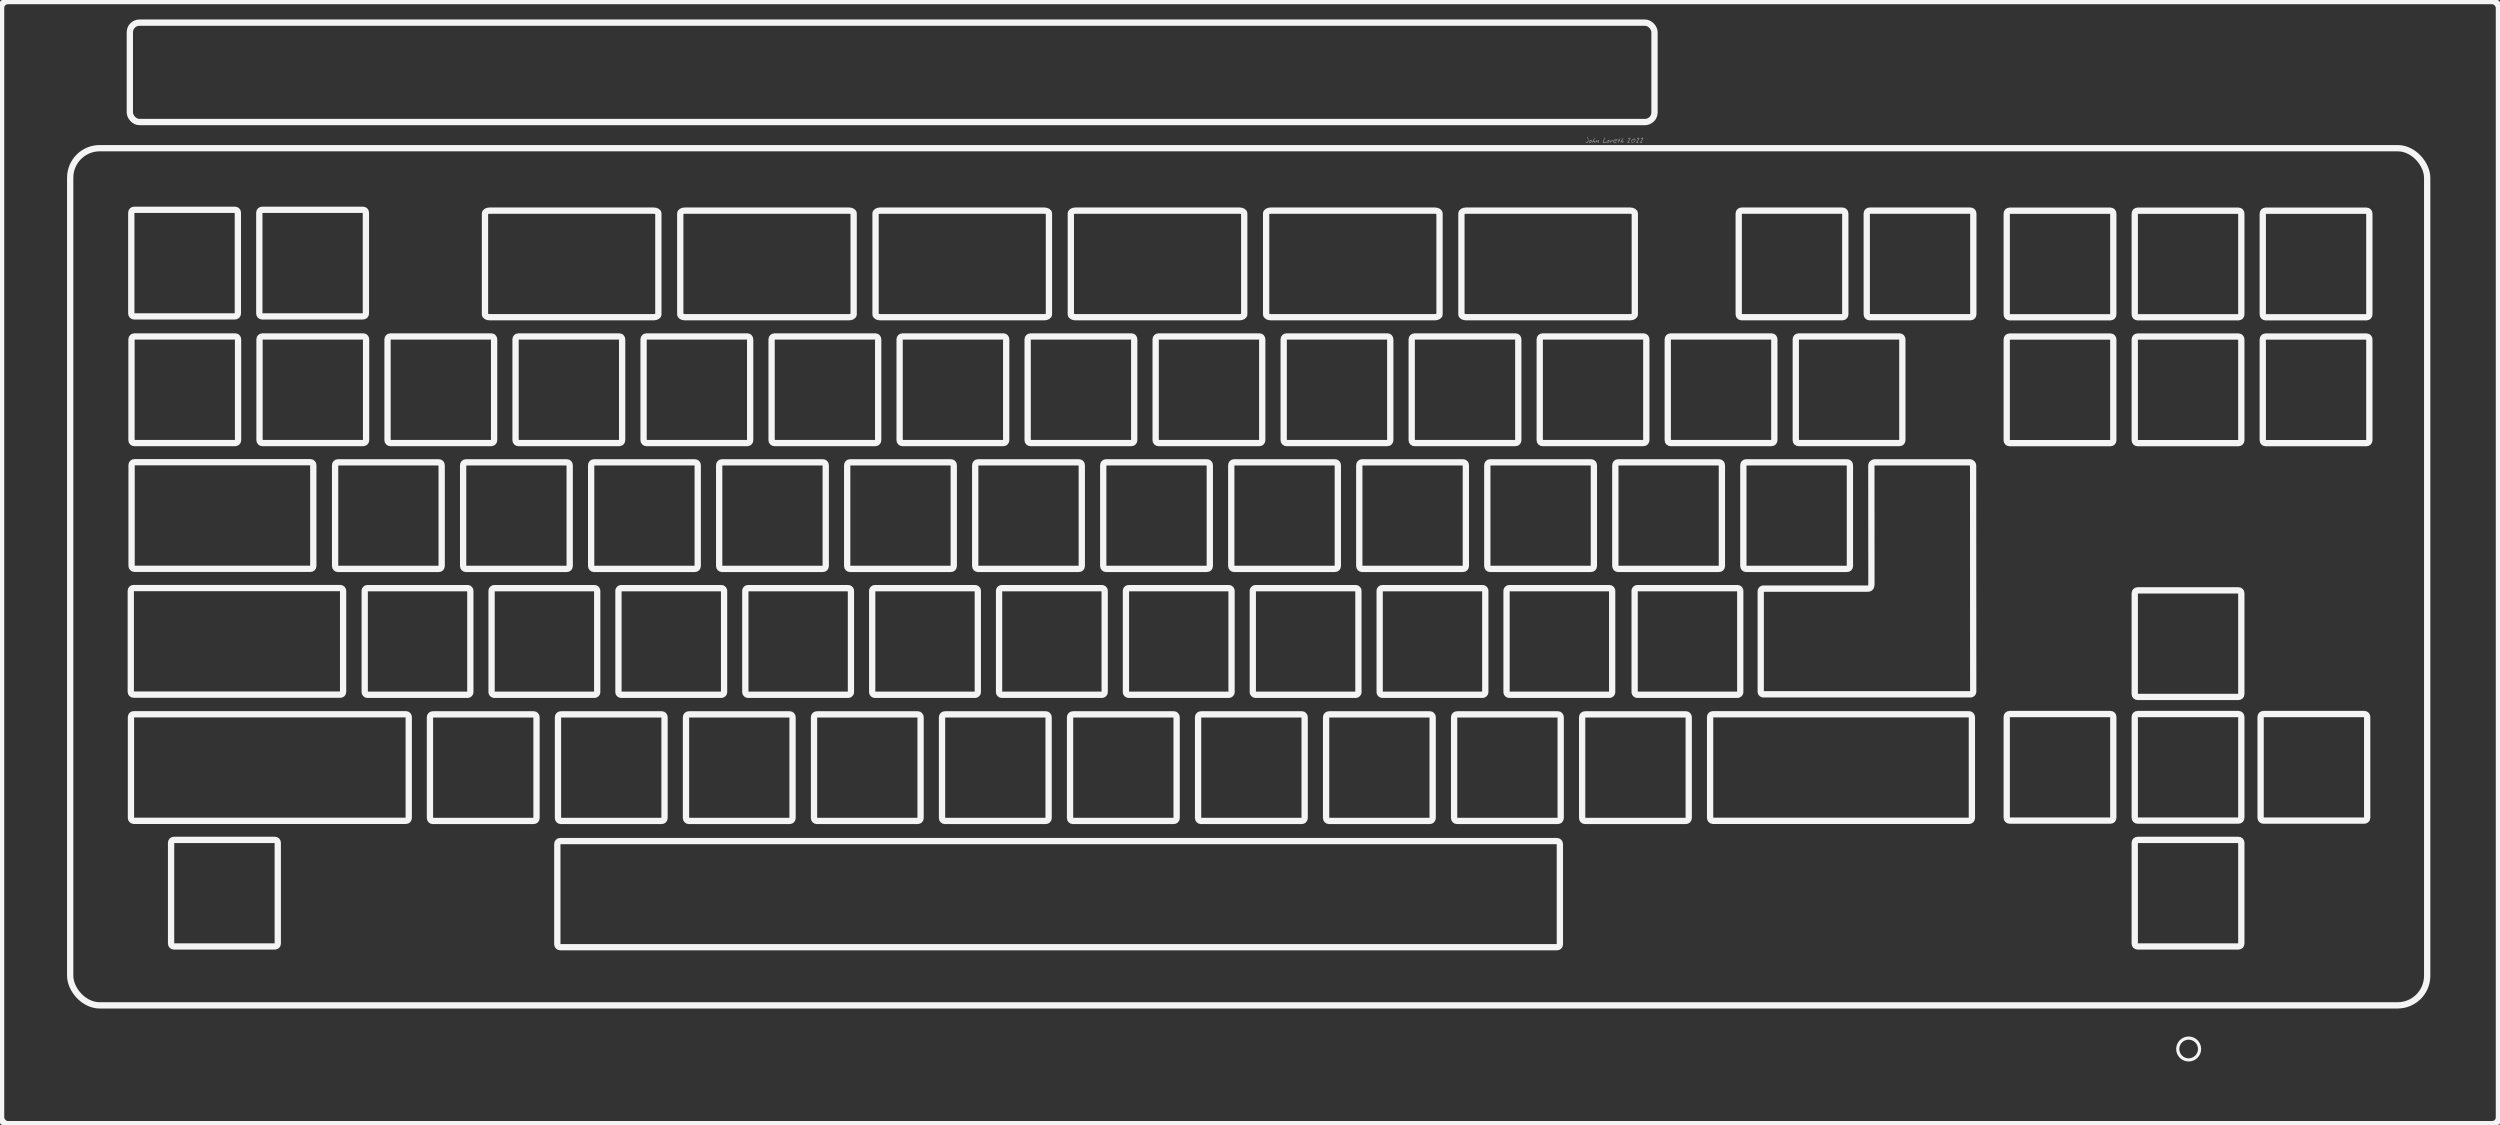 <svg height="357.641" viewBox="0 0 2304.289 1037.159" width="794.582" xmlns="http://www.w3.org/2000/svg">
    <rect x="0" y="0" width="2304.289" height="1037.159" fill="#333333" stroke="none"/>
    <g fill="#f4f4f4" fill-opacity=".5" stroke-width="2.9">
        <path d="M1464.118 129.16q0 .928-.224 1.562-.333.944-1.068.944-.487 0-1.02-.225-.642-.27-.704-.665.216 0 .51.078.68.177.85.177.658 0 .99-.657.264-.526.264-1.26 0-.519-.34-1.477-.333-.967-.333-1.346 0-.116.062-.186.07-.077.185-.077.302 0 .588 1.392.24 1.176.24 1.74zM1467.095 129.949q0 .789-.456 1.237-.456.449-1.26.449-.441 0-.681-.21-.24-.208-.24-.641 0-.61.797-1.23.757-.587 1.4-.587.293 0 .386.363.054.209.054.619zm-.472.216q0-.092-.023-.177-.014-.093-.061-.21-.124.086-.41.418-.147.17-.256.248 0-.147.031-.24.062-.131.1-.224-.34 0-.71.286-.364.286-.364.619 0 .224.247.224.472 0 .913-.232.534-.279.534-.712zM1470.281 130.266q0 .379-.286.85-.325.534-.673.534-.1 0-.17-.108-.062-.116-.062-.224 0-.14.294-.433.302-.302.302-.41 0-.07-.023-.14l-.031-.092q-.58.131-1.183.665-.596.533-.905.603-.062-.17-.062-.348 0-.217.1-.456.07-.17.232-.41.271-.41.573-.928l.533-.936q.387-.665.565-.943.093-.14.162-.21.1-.092.24-.123.093.031.131.116.046.085.046.201 0 .263-.34.712-.619.804-.634.835-.348.526-.348.951l.015.077q.425-.208.503-.24.317-.13.54-.13.248 0 .364.17.116.162.116.417zM1473.87 129.81q0 .526-.256 1.121-.278.657-.688.905-.085-.1-.147-.224-.054-.124-.054-.248 0-.131.387-.781.17-.286.154-.503l-.01-.1q-.286.085-.99.518-.695.425-1.407.866-.108 0-.2-.077-.086-.085-.086-.186 0-.162.518-1.09.155-.279.557-.967.124.162.162.364.04.193.04.464v.177q.71-.425 1.113-.641.44-.24.603-.24.108 0 .201.247.1.248.1.395zM1480.59 131.31q0 .14-.124.216-.116.07-.263.07-.131 0-.332-.03-.457-.07-.588-.07-.232 0-.913.054-.386.03-.556.03-.472 0-.472-.471 0-.449.294-1.284.162-.472.61-1.547.403-.966.511-1.36.04-.124.062-.163.062-.093.155-.093.147 0 .247.217.1.208.1.379 0 .27-.316.912-.317.634-.619 1.245-.333.727-.333 1.106 0 .193.163.27.116.055.34.055.17 0 .588-.039.417-.046.557-.046.348 0 .572.1.317.14.317.449zM1483.467 129.949q0 .789-.457 1.237-.456.449-1.26.449-.44 0-.68-.21-.24-.208-.24-.641 0-.61.796-1.23.758-.587 1.4-.587.294 0 .387.363.054.209.054.619zm-.472.216q0-.092-.023-.177-.015-.093-.062-.21-.124.086-.41.418-.147.17-.255.248 0-.147.03-.24.063-.131.101-.224-.34 0-.711.286-.363.286-.363.619 0 .224.247.224.472 0 .913-.232.533-.279.533-.712zM1486.722 129.786q0 .248-.131.526-.124.279-.317.464l-.01-.108q0-.093.023-.286.023-.193.023-.286 0-.132-.04-.194-.038-.07-.161-.07-.364 0-.905.565l-1.168 1.23q-.046 0-.093-.008l-.155-.039q.023-.278.194-.618.456-.92.471-.983.062-.247.093-.363.031-.116.085-.24.062-.131.14-.232.085-.108.216-.162l.077.928q.333-.27.51-.418.34-.27.588-.27.248 0 .402.162.155.162.155.402zM1490.52 128.89q0 .324-.867.858-.835.51-1.214.51-.178 0-.24-.124-.053-.123-.053-.348v-.208q.518 0 .943-.155.425-.155.742-.51-.232-.086-.471-.086-.565 0-1.2.434-.695.471-.695 1.005 0 .51.696.711.108.031 1.307.217.704.108.704.379 0 .116-.256.185-.255.078-.65.078-.99 0-1.561-.302-.758-.402-.758-1.291 0-.928.928-1.477.789-.464 1.794-.464.302 0 .549.139.302.17.302.448zM1493.597 127.505q0 .17-.41.712-.41.54-.41.827 0 .147.17.294.387.34.387.418 0 .1-.07.193-.062.093-.162.093-.085 0-.24-.093-.108-.062-.417-.302-.116.225-.178.34-.217.41-.294.596l-.232.711q-.201.48-.503.48l-.01-.178q0-.549.356-1.3.07-.138.387-.718-.611-.333-1.346-.333 0-.286.116-.417.124-.14.41-.14.263 0 .657.093l.387.093q.147-.047.402-.503.627-1.098.85-1.26.063.1.101.2.046.101.046.194zM1496.451 130.266q0 .379-.286.85-.325.534-.673.534-.1 0-.17-.108-.062-.116-.062-.224 0-.14.294-.433.301-.302.301-.41 0-.07-.023-.14l-.03-.092q-.58.131-1.184.665-.595.533-.905.603-.062-.17-.062-.348 0-.217.1-.456.07-.17.233-.41.27-.41.572-.928l.534-.936q.387-.665.564-.943.093-.14.163-.21.1-.092.24-.123.093.031.13.116.047.085.047.201 0 .263-.34.712-.619.804-.634.835-.348.526-.348.951l.015.077q.425-.208.502-.24.317-.13.542-.13.247 0 .363.17.116.162.116.417zM1502.8 127.745q0 .363-.387.974-.247.387-.812 1.114-.564.719-.703.943l.58.186q.564.17.564.619-.232.038-.456.07l-.085-.009v-.062q-.124-.03-.201-.03-.147 0-.464.046-.317.046-.48.046-.209 0-.34-.077-.131-.077-.131-.279 0-.162.595-.92 1.114-1.415 1.121-1.43.604-.82.604-1.099 0-.108-.077-.162-.07-.054-.287-.054-.147 0-.61.286-.225.14-.364.14l-.131-.024q-.046-.03-.101-.116-.054-.093-.054-.147 0-.325.626-.595.534-.232.928-.232.333 0 .51.247.156.217.156.565zM1507.448 129.137q0 .936-1.013 1.655-.928.657-1.91.657-.488 0-.774-.247-.286-.248-.286-.72 0-1.051.92-1.825.874-.734 1.957-.734.549 0 .827.325.279.324.279.889zm-.472.178q0-.356-.402-.534-.302-.131-.72-.131-.61 0-1.275.595-.665.596-.665 1.199 0 .247.123.356.132.1.395.1.758 0 1.577-.418.967-.494.967-1.167zM1510.99 127.745q0 .363-.387.974-.247.387-.812 1.114-.564.719-.704.943l.58.186q.565.17.565.619-.232.038-.456.07l-.086-.009v-.062q-.123-.03-.2-.03-.148 0-.465.046-.317.046-.48.046-.208 0-.34-.077-.13-.077-.13-.279 0-.162.595-.92 1.113-1.415 1.121-1.43.603-.82.603-1.099 0-.108-.077-.162-.07-.054-.286-.054-.147 0-.61.286-.225.14-.364.14l-.132-.024q-.046-.03-.1-.116-.054-.093-.054-.147 0-.325.626-.595.534-.232.928-.232.333 0 .51.247.155.217.155.565zM1514.547 127.745q0 .363-.387.974-.247.387-.812 1.114-.564.719-.703.943l.58.186q.564.17.564.619-.232.038-.456.07l-.085-.009v-.062q-.124-.03-.201-.03-.147 0-.464.046-.317.046-.48.046-.208 0-.34-.077-.131-.077-.131-.279 0-.162.595-.92 1.114-1.415 1.121-1.43.604-.82.604-1.099 0-.108-.077-.162-.07-.054-.287-.054-.147 0-.61.286-.225.14-.364.14l-.131-.024q-.046-.03-.1-.116-.055-.093-.055-.147 0-.325.626-.595.534-.232.928-.232.333 0 .51.247.156.217.156.565z"/>
    </g>
    <g fill="none" stroke="#f4f4f4">
        <rect height="1035.159" rx="6.224" stroke-width="5.8" width="2302.289" x="1" y="1"/>
        <rect height="91.623" rx="8.864" stroke-width="5.8" width="1405.305" x="119.68" y="20.86"/>
        <rect height="790.078" rx="27.202" stroke-width="5.8" width="2172.462" x="64.7" y="136.583"/>
        <circle cx="2017.316" cy="966.878" r="10.054" stroke-width="2.9"/>
        <g stroke-width="5.797" transform="matrix(1.001 0 0 1 -55.957 -60.015)">
            <path d="M216.032 834.156h93.03c1.441 0 2.6 1.16 2.6 2.6v93.03c0 1.44-1.159 2.6-2.6 2.6h-93.03c-1.44 0-2.6-1.16-2.6-2.6v-93.03c0-1.44 1.16-2.6 2.6-2.6z"/>
            <rect height="97.802" rx="2.598" ry="2.6" width="923.143" x="569.082" y="835.256"/>
        </g>
        <g stroke-width="5.799" transform="matrix(1 0 0 1 -55.466 172.287)">
            <path d="M1162.352 486.156h93.03c1.44 0 2.6 1.16 2.6 2.6v93.03c0 1.44-1.16 2.6-2.6 2.6h-93.03c-1.44 0-2.6-1.16-2.6-2.6v-93.03c0-1.44 1.16-2.6 2.6-2.6zM1044.352 486.156h93.03c1.44 0 2.6 1.16 2.6 2.6v93.03c0 1.44-1.16 2.6-2.6 2.6h-93.03c-1.44 0-2.6-1.16-2.6-2.6v-93.03c0-1.44 1.16-2.6 2.6-2.6zM926.352 486.156h93.03c1.44 0 2.6 1.16 2.6 2.6v93.03c0 1.44-1.16 2.6-2.6 2.6h-93.03c-1.44 0-2.6-1.16-2.6-2.6v-93.03c0-1.44 1.16-2.6 2.6-2.6zM808.352 486.156h93.03c1.44 0 2.6 1.16 2.6 2.6v93.03c0 1.44-1.16 2.6-2.6 2.6h-93.03c-1.44 0-2.6-1.16-2.6-2.6v-93.03c0-1.44 1.16-2.6 2.6-2.6zM690.352 486.156h93.03c1.44 0 2.6 1.16 2.6 2.6v93.03c0 1.44-1.16 2.6-2.6 2.6h-93.03c-1.44 0-2.6-1.16-2.6-2.6v-93.03c0-1.44 1.16-2.6 2.6-2.6zM572.352 486.156h93.03c1.44 0 2.6 1.16 2.6 2.6v93.03c0 1.44-1.16 2.6-2.6 2.6h-93.03c-1.44 0-2.6-1.16-2.6-2.6v-93.03c0-1.44 1.16-2.6 2.6-2.6zM454.352 486.156h93.03c1.44 0 2.6 1.16 2.6 2.6v93.03c0 1.44-1.16 2.6-2.6 2.6h-93.03c-1.44 0-2.6-1.16-2.6-2.6v-93.03c0-1.44 1.16-2.6 2.6-2.6zM1516.352 486.156h93.03c1.44 0 2.6 1.16 2.6 2.6v93.03c0 1.44-1.16 2.6-2.6 2.6h-93.03c-1.44 0-2.6-1.16-2.6-2.6v-93.03c0-1.44 1.16-2.6 2.6-2.6zM1398.352 486.156h93.03c1.44 0 2.6 1.16 2.6 2.6v93.03c0 1.44-1.16 2.6-2.6 2.6h-93.03c-1.44 0-2.6-1.16-2.6-2.6v-93.03c0-1.44 1.16-2.6 2.6-2.6zM1280.352 486.156h93.03c1.44 0 2.6 1.16 2.6 2.6v93.03c0 1.44-1.16 2.6-2.6 2.6h-93.03c-1.44 0-2.6-1.16-2.6-2.6v-93.03c0-1.44 1.16-2.6 2.6-2.6z"/>
            <rect height="98.231" rx="2.51" ry="2.51" width="256.046" x="176.165" y="486.049"/>
            <rect height="98.231" rx="2.51" ry="2.51" width="241.29" x="1631.699" y="486.049"/>
        </g>
        <g stroke-width="5.828" transform="matrix(.991 0 0 1 -54.045 -60.015)">
            <rect height="98.231" rx="2.51" ry="2.51" width="197.488" x="176.167" y="602.049"/>
            <path d="M1104.352 602.156h93.03c1.44 0 2.6 1.16 2.6 2.6v93.03c0 1.44-1.16 2.6-2.6 2.6h-93.03c-1.44 0-2.6-1.16-2.6-2.6v-93.03c0-1.44 1.16-2.6 2.6-2.6zM986.352 602.156h93.03c1.44 0 2.6 1.16 2.6 2.6v93.03c0 1.44-1.16 2.6-2.6 2.6h-93.03c-1.44 0-2.6-1.16-2.6-2.6v-93.03c0-1.44 1.16-2.6 2.6-2.6zM868.352 602.156h93.03c1.44 0 2.6 1.16 2.6 2.6v93.03c0 1.44-1.16 2.6-2.6 2.6h-93.03c-1.44 0-2.6-1.16-2.6-2.6v-93.03c0-1.44 1.16-2.6 2.6-2.6zM750.352 602.156h93.03c1.44 0 2.6 1.16 2.6 2.6v93.03c0 1.44-1.16 2.6-2.6 2.6h-93.03c-1.44 0-2.6-1.16-2.6-2.6v-93.03c0-1.44 1.16-2.6 2.6-2.6zM632.352 602.156h93.03c1.44 0 2.6 1.16 2.6 2.6v93.03c0 1.44-1.16 2.6-2.6 2.6h-93.03c-1.44 0-2.6-1.16-2.6-2.6v-93.03c0-1.44 1.16-2.6 2.6-2.6zM514.352 602.156h93.03c1.44 0 2.6 1.16 2.6 2.6v93.03c0 1.44-1.16 2.6-2.6 2.6h-93.03c-1.44 0-2.6-1.16-2.6-2.6v-93.03c0-1.44 1.16-2.6 2.6-2.6zM396.352 602.156h93.03c1.44 0 2.6 1.16 2.6 2.6v93.03c0 1.44-1.16 2.6-2.6 2.6h-93.03c-1.44 0-2.6-1.16-2.6-2.6v-93.03c0-1.44 1.16-2.6 2.6-2.6zM1889.8 697.396a2.573 2.573 0 0 1-2.579 2.578h-192.478a2.573 2.573 0 0 1-2.578-2.578v-92.249a2.573 2.573 0 0 1 2.578-2.578l96.557.007c2.663 0 3.822-1.16 3.818-4.58l-.06-108.75c-.001-1.71 1.587-3.088 3.558-3.088h87.528c1.972 0 3.558 1.377 3.56 3.088l.047 113.206zM1458.352 602.156h93.03c1.44 0 2.6 1.16 2.6 2.6v93.03c0 1.44-1.16 2.6-2.6 2.6h-93.03c-1.44 0-2.6-1.16-2.6-2.6v-93.03c0-1.44 1.16-2.6 2.6-2.6zM1340.352 602.156h93.03c1.44 0 2.6 1.16 2.6 2.6v93.03c0 1.44-1.16 2.6-2.6 2.6h-93.03c-1.44 0-2.6-1.16-2.6-2.6v-93.03c0-1.44 1.16-2.6 2.6-2.6zM1222.352 602.156h93.03c1.44 0 2.6 1.16 2.6 2.6v93.03c0 1.44-1.16 2.6-2.6 2.6h-93.03c-1.44 0-2.6-1.16-2.6-2.6v-93.03c0-1.44 1.16-2.6 2.6-2.6zM1577.485 602.156h93.03c1.44 0 2.6 1.16 2.6 2.6v93.03c0 1.44-1.16 2.6-2.6 2.6h-93.03c-1.44 0-2.6-1.16-2.6-2.6v-93.03c0-1.44 1.16-2.6 2.6-2.6z"/>
        </g>
        <g stroke-width="5.8">
            <g transform="translate(-84.882 -176.015)">
                <rect height="98.231" rx="2.51" ry="2.51" width="167.488" x="206.167" y="602.049"/>
                <path d="M1104.352 602.156h93.03c1.44 0 2.6 1.16 2.6 2.6v93.03c0 1.44-1.16 2.6-2.6 2.6h-93.03c-1.44 0-2.6-1.16-2.6-2.6v-93.03c0-1.44 1.16-2.6 2.6-2.6zM986.352 602.156h93.03c1.44 0 2.6 1.16 2.6 2.6v93.03c0 1.44-1.16 2.6-2.6 2.6h-93.03c-1.44 0-2.6-1.16-2.6-2.6v-93.03c0-1.44 1.16-2.6 2.6-2.6zM868.352 602.156h93.03c1.44 0 2.6 1.16 2.6 2.6v93.03c0 1.44-1.16 2.6-2.6 2.6h-93.03c-1.44 0-2.6-1.16-2.6-2.6v-93.03c0-1.44 1.16-2.6 2.6-2.6zM750.352 602.156h93.03c1.44 0 2.6 1.16 2.6 2.6v93.03c0 1.44-1.16 2.6-2.6 2.6h-93.03c-1.44 0-2.6-1.16-2.6-2.6v-93.03c0-1.44 1.16-2.6 2.6-2.6zM632.352 602.156h93.03c1.44 0 2.6 1.16 2.6 2.6v93.03c0 1.44-1.16 2.6-2.6 2.6h-93.03c-1.44 0-2.6-1.16-2.6-2.6v-93.03c0-1.44 1.16-2.6 2.6-2.6zM514.352 602.156h93.03c1.44 0 2.6 1.16 2.6 2.6v93.03c0 1.44-1.16 2.6-2.6 2.6h-93.03c-1.44 0-2.6-1.16-2.6-2.6v-93.03c0-1.44 1.16-2.6 2.6-2.6zM396.352 602.156h93.03c1.44 0 2.6 1.16 2.6 2.6v93.03c0 1.44-1.16 2.6-2.6 2.6h-93.03c-1.44 0-2.6-1.16-2.6-2.6v-93.03c0-1.44 1.16-2.6 2.6-2.6zM1576.352 602.156h93.03c1.44 0 2.6 1.16 2.6 2.6v93.03c0 1.44-1.16 2.6-2.6 2.6h-93.03c-1.44 0-2.6-1.16-2.6-2.6v-93.03c0-1.44 1.16-2.6 2.6-2.6zM1458.352 602.156h93.03c1.44 0 2.6 1.16 2.6 2.6v93.03c0 1.44-1.16 2.6-2.6 2.6h-93.03c-1.44 0-2.6-1.16-2.6-2.6v-93.03c0-1.44 1.16-2.6 2.6-2.6zM1340.352 602.156h93.03c1.44 0 2.6 1.16 2.6 2.6v93.03c0 1.44-1.16 2.6-2.6 2.6h-93.03c-1.44 0-2.6-1.16-2.6-2.6v-93.03c0-1.44 1.16-2.6 2.6-2.6zM1222.352 602.156h93.03c1.44 0 2.6 1.16 2.6 2.6v93.03c0 1.44-1.16 2.6-2.6 2.6h-93.03c-1.44 0-2.6-1.16-2.6-2.6v-93.03c0-1.44 1.16-2.6 2.6-2.6zM1694.352 602.156h93.03c1.44 0 2.6 1.16 2.6 2.6v93.03c0 1.44-1.16 2.6-2.6 2.6h-93.03c-1.44 0-2.6-1.16-2.6-2.6v-93.03c0-1.44 1.16-2.6 2.6-2.6z"/>
            </g>
            <path d="M1067.798 310.14h93.03c1.44 0 2.6 1.16 2.6 2.601v93.03c0 1.44-1.16 2.6-2.6 2.6h-93.03c-1.44 0-2.6-1.16-2.6-2.6v-93.03c0-1.44 1.16-2.6 2.6-2.6zM949.798 310.14h93.03c1.44 0 2.6 1.16 2.6 2.601v93.03c0 1.44-1.16 2.6-2.6 2.6h-93.03c-1.44 0-2.6-1.16-2.6-2.6v-93.03c0-1.44 1.16-2.6 2.6-2.6zM831.798 310.14h93.03c1.44 0 2.6 1.16 2.6 2.601v93.03c0 1.44-1.16 2.6-2.6 2.6h-93.03c-1.44 0-2.6-1.16-2.6-2.6v-93.03c0-1.44 1.16-2.6 2.6-2.6zM713.798 310.14h93.03c1.44 0 2.6 1.16 2.6 2.601v93.03c0 1.44-1.16 2.6-2.6 2.6h-93.03c-1.44 0-2.6-1.16-2.6-2.6v-93.03c0-1.44 1.16-2.6 2.6-2.6zM595.798 310.14h93.03c1.44 0 2.6 1.16 2.6 2.601v93.03c0 1.44-1.16 2.6-2.6 2.6h-93.03c-1.44 0-2.6-1.16-2.6-2.6v-93.03c0-1.44 1.16-2.6 2.6-2.6zM477.798 310.14h93.03c1.44 0 2.6 1.16 2.6 2.601v93.03c0 1.44-1.16 2.6-2.6 2.6h-93.03c-1.44 0-2.6-1.16-2.6-2.6v-93.03c0-1.44 1.16-2.6 2.6-2.6zM359.798 310.14h93.03c1.44 0 2.6 1.16 2.6 2.601v93.03c0 1.44-1.16 2.6-2.6 2.6h-93.03c-1.44 0-2.6-1.16-2.6-2.6v-93.03c0-1.44 1.16-2.6 2.6-2.6zM1539.798 310.14h93.03c1.44 0 2.6 1.16 2.6 2.601v93.03c0 1.44-1.16 2.6-2.6 2.6h-93.03c-1.44 0-2.6-1.16-2.6-2.6v-93.03c0-1.44 1.16-2.6 2.6-2.6zM1421.798 310.14h93.03c1.44 0 2.6 1.16 2.6 2.601v93.03c0 1.44-1.16 2.6-2.6 2.6h-93.03c-1.44 0-2.6-1.16-2.6-2.6v-93.03c0-1.44 1.16-2.6 2.6-2.6zM1303.798 310.14h93.03c1.44 0 2.6 1.16 2.6 2.601v93.03c0 1.44-1.16 2.6-2.6 2.6h-93.03c-1.44 0-2.6-1.16-2.6-2.6v-93.03c0-1.44 1.16-2.6 2.6-2.6zM1185.798 310.14h93.03c1.44 0 2.6 1.16 2.6 2.601v93.03c0 1.44-1.16 2.6-2.6 2.6h-93.03c-1.44 0-2.6-1.16-2.6-2.6v-93.03c0-1.44 1.16-2.6 2.6-2.6zM1657.798 310.14h93.03c1.44 0 2.6 1.16 2.6 2.601v93.03c0 1.44-1.16 2.6-2.6 2.6h-93.03c-1.44 0-2.6-1.16-2.6-2.6v-93.03c0-1.44 1.16-2.6 2.6-2.6zM241.798 310.14h93.03c1.44 0 2.6 1.16 2.6 2.601v93.03c0 1.44-1.16 2.6-2.6 2.6h-93.03c-1.44 0-2.6-1.16-2.6-2.6v-93.03c0-1.44 1.16-2.6 2.6-2.6zM123.798 310.14h93.03c1.44 0 2.6 1.16 2.6 2.601v93.03c0 1.44-1.16 2.6-2.6 2.6h-93.03c-1.44 0-2.6-1.16-2.6-2.6v-93.03c0-1.44 1.16-2.6 2.6-2.6zM1605.204 194.14h93.03c1.44 0 2.6 1.16 2.6 2.601v93.03c0 1.44-1.16 2.6-2.6 2.6h-93.03c-1.44 0-2.6-1.16-2.6-2.6v-93.03c0-1.44 1.16-2.6 2.6-2.6zM1723.204 194.14h93.03c1.44 0 2.6 1.16 2.6 2.601v93.03c0 1.44-1.16 2.6-2.6 2.6h-93.03c-1.44 0-2.6-1.16-2.6-2.6v-93.03c0-1.44 1.16-2.6 2.6-2.6zM241.612 193.385h93.03c1.441 0 2.6 1.16 2.6 2.6v93.03c0 1.44-1.159 2.6-2.6 2.6h-93.03c-1.44 0-2.6-1.16-2.6-2.6v-93.03c0-1.44 1.16-2.6 2.6-2.6zM123.612 193.385h93.03c1.441 0 2.6 1.16 2.6 2.6v93.03c0 1.44-1.159 2.6-2.6 2.6h-93.03c-1.44 0-2.6-1.16-2.6-2.6v-93.03c0-1.44 1.16-2.6 2.6-2.6zM811.24 194.14h151.351c2.344 0 4.23 1.16 4.23 2.601v93.03c0 1.44-1.886 2.6-4.23 2.6h-151.35c-2.344 0-4.23-1.16-4.23-2.6v-93.03c0-1.44 1.886-2.6 4.23-2.6zM991.24 194.14h151.351c2.344 0 4.23 1.16 4.23 2.601v93.03c0 1.44-1.886 2.6-4.23 2.6h-151.35c-2.344 0-4.231-1.16-4.231-2.6v-93.03c0-1.44 1.887-2.6 4.23-2.6zM451.24 194.14h151.351c2.344 0 4.23 1.16 4.23 2.601v93.03c0 1.44-1.886 2.6-4.23 2.6h-151.35c-2.344 0-4.23-1.16-4.23-2.6v-93.03c0-1.44 1.886-2.6 4.23-2.6zM631.24 194.14h151.351c2.344 0 4.23 1.16 4.23 2.601v93.03c0 1.44-1.886 2.6-4.23 2.6h-151.35c-2.344 0-4.231-1.16-4.231-2.6v-93.03c0-1.44 1.887-2.6 4.23-2.6zM1171.24 194.14h151.351c2.344 0 4.23 1.16 4.23 2.601v93.03c0 1.44-1.886 2.6-4.23 2.6h-151.35c-2.344 0-4.231-1.16-4.231-2.6v-93.03c0-1.44 1.887-2.6 4.23-2.6zM1351.24 194.14h151.351c2.344 0 4.23 1.16 4.23 2.601v93.03c0 1.44-1.886 2.6-4.23 2.6h-151.35c-2.344 0-4.231-1.16-4.231-2.6v-93.03c0-1.44 1.887-2.6 4.23-2.6zM1852.231 658.14h93.03c1.441 0 2.6 1.16 2.6 2.601v93.03c0 1.44-1.159 2.6-2.6 2.6h-93.03c-1.44 0-2.6-1.16-2.6-2.6v-93.03c0-1.44 1.16-2.6 2.6-2.6zM1970.231 658.14h93.03c1.441 0 2.6 1.16 2.6 2.601v93.03c0 1.44-1.159 2.6-2.6 2.6h-93.03c-1.44 0-2.6-1.16-2.6-2.6v-93.03c0-1.44 1.16-2.6 2.6-2.6zM1970.231 544.14h93.03c1.441 0 2.6 1.16 2.6 2.601v93.03c0 1.44-1.159 2.6-2.6 2.6h-93.03c-1.44 0-2.6-1.16-2.6-2.6v-93.03c0-1.44 1.16-2.6 2.6-2.6zM1970.231 774.14h93.03c1.441 0 2.6 1.16 2.6 2.601v93.03c0 1.44-1.159 2.6-2.6 2.6h-93.03c-1.44 0-2.6-1.16-2.6-2.6v-93.03c0-1.44 1.16-2.6 2.6-2.6zM2086.231 658.14h93.03c1.441 0 2.6 1.16 2.6 2.601v93.03c0 1.44-1.159 2.6-2.6 2.6h-93.03c-1.44 0-2.6-1.16-2.6-2.6v-93.03c0-1.44 1.16-2.6 2.6-2.6zM1970.231 310.207h93.03c1.441 0 2.6 1.16 2.6 2.6v93.03c0 1.441-1.159 2.6-2.6 2.6h-93.03c-1.44 0-2.6-1.159-2.6-2.6v-93.03c0-1.44 1.16-2.6 2.6-2.6zM1970.231 194.207h93.03c1.441 0 2.6 1.16 2.6 2.6v93.03c0 1.441-1.159 2.6-2.6 2.6h-93.03c-1.44 0-2.6-1.159-2.6-2.6v-93.03c0-1.44 1.16-2.6 2.6-2.6zM1852.231 310.207h93.03c1.441 0 2.6 1.16 2.6 2.6v93.03c0 1.441-1.159 2.6-2.6 2.6h-93.03c-1.44 0-2.6-1.159-2.6-2.6v-93.03c0-1.44 1.16-2.6 2.6-2.6zM1852.231 194.207h93.03c1.441 0 2.6 1.16 2.6 2.6v93.03c0 1.441-1.159 2.6-2.6 2.6h-93.03c-1.44 0-2.6-1.159-2.6-2.6v-93.03c0-1.44 1.16-2.6 2.6-2.6zM2088.231 310.207h93.03c1.441 0 2.6 1.16 2.6 2.6v93.03c0 1.441-1.159 2.6-2.6 2.6h-93.03c-1.44 0-2.6-1.159-2.6-2.6v-93.03c0-1.44 1.16-2.6 2.6-2.6zM2088.231 194.207h93.03c1.441 0 2.6 1.16 2.6 2.6v93.03c0 1.441-1.159 2.6-2.6 2.6h-93.03c-1.44 0-2.6-1.159-2.6-2.6v-93.03c0-1.44 1.16-2.6 2.6-2.6z"/>
        </g>
    </g>
</svg>
